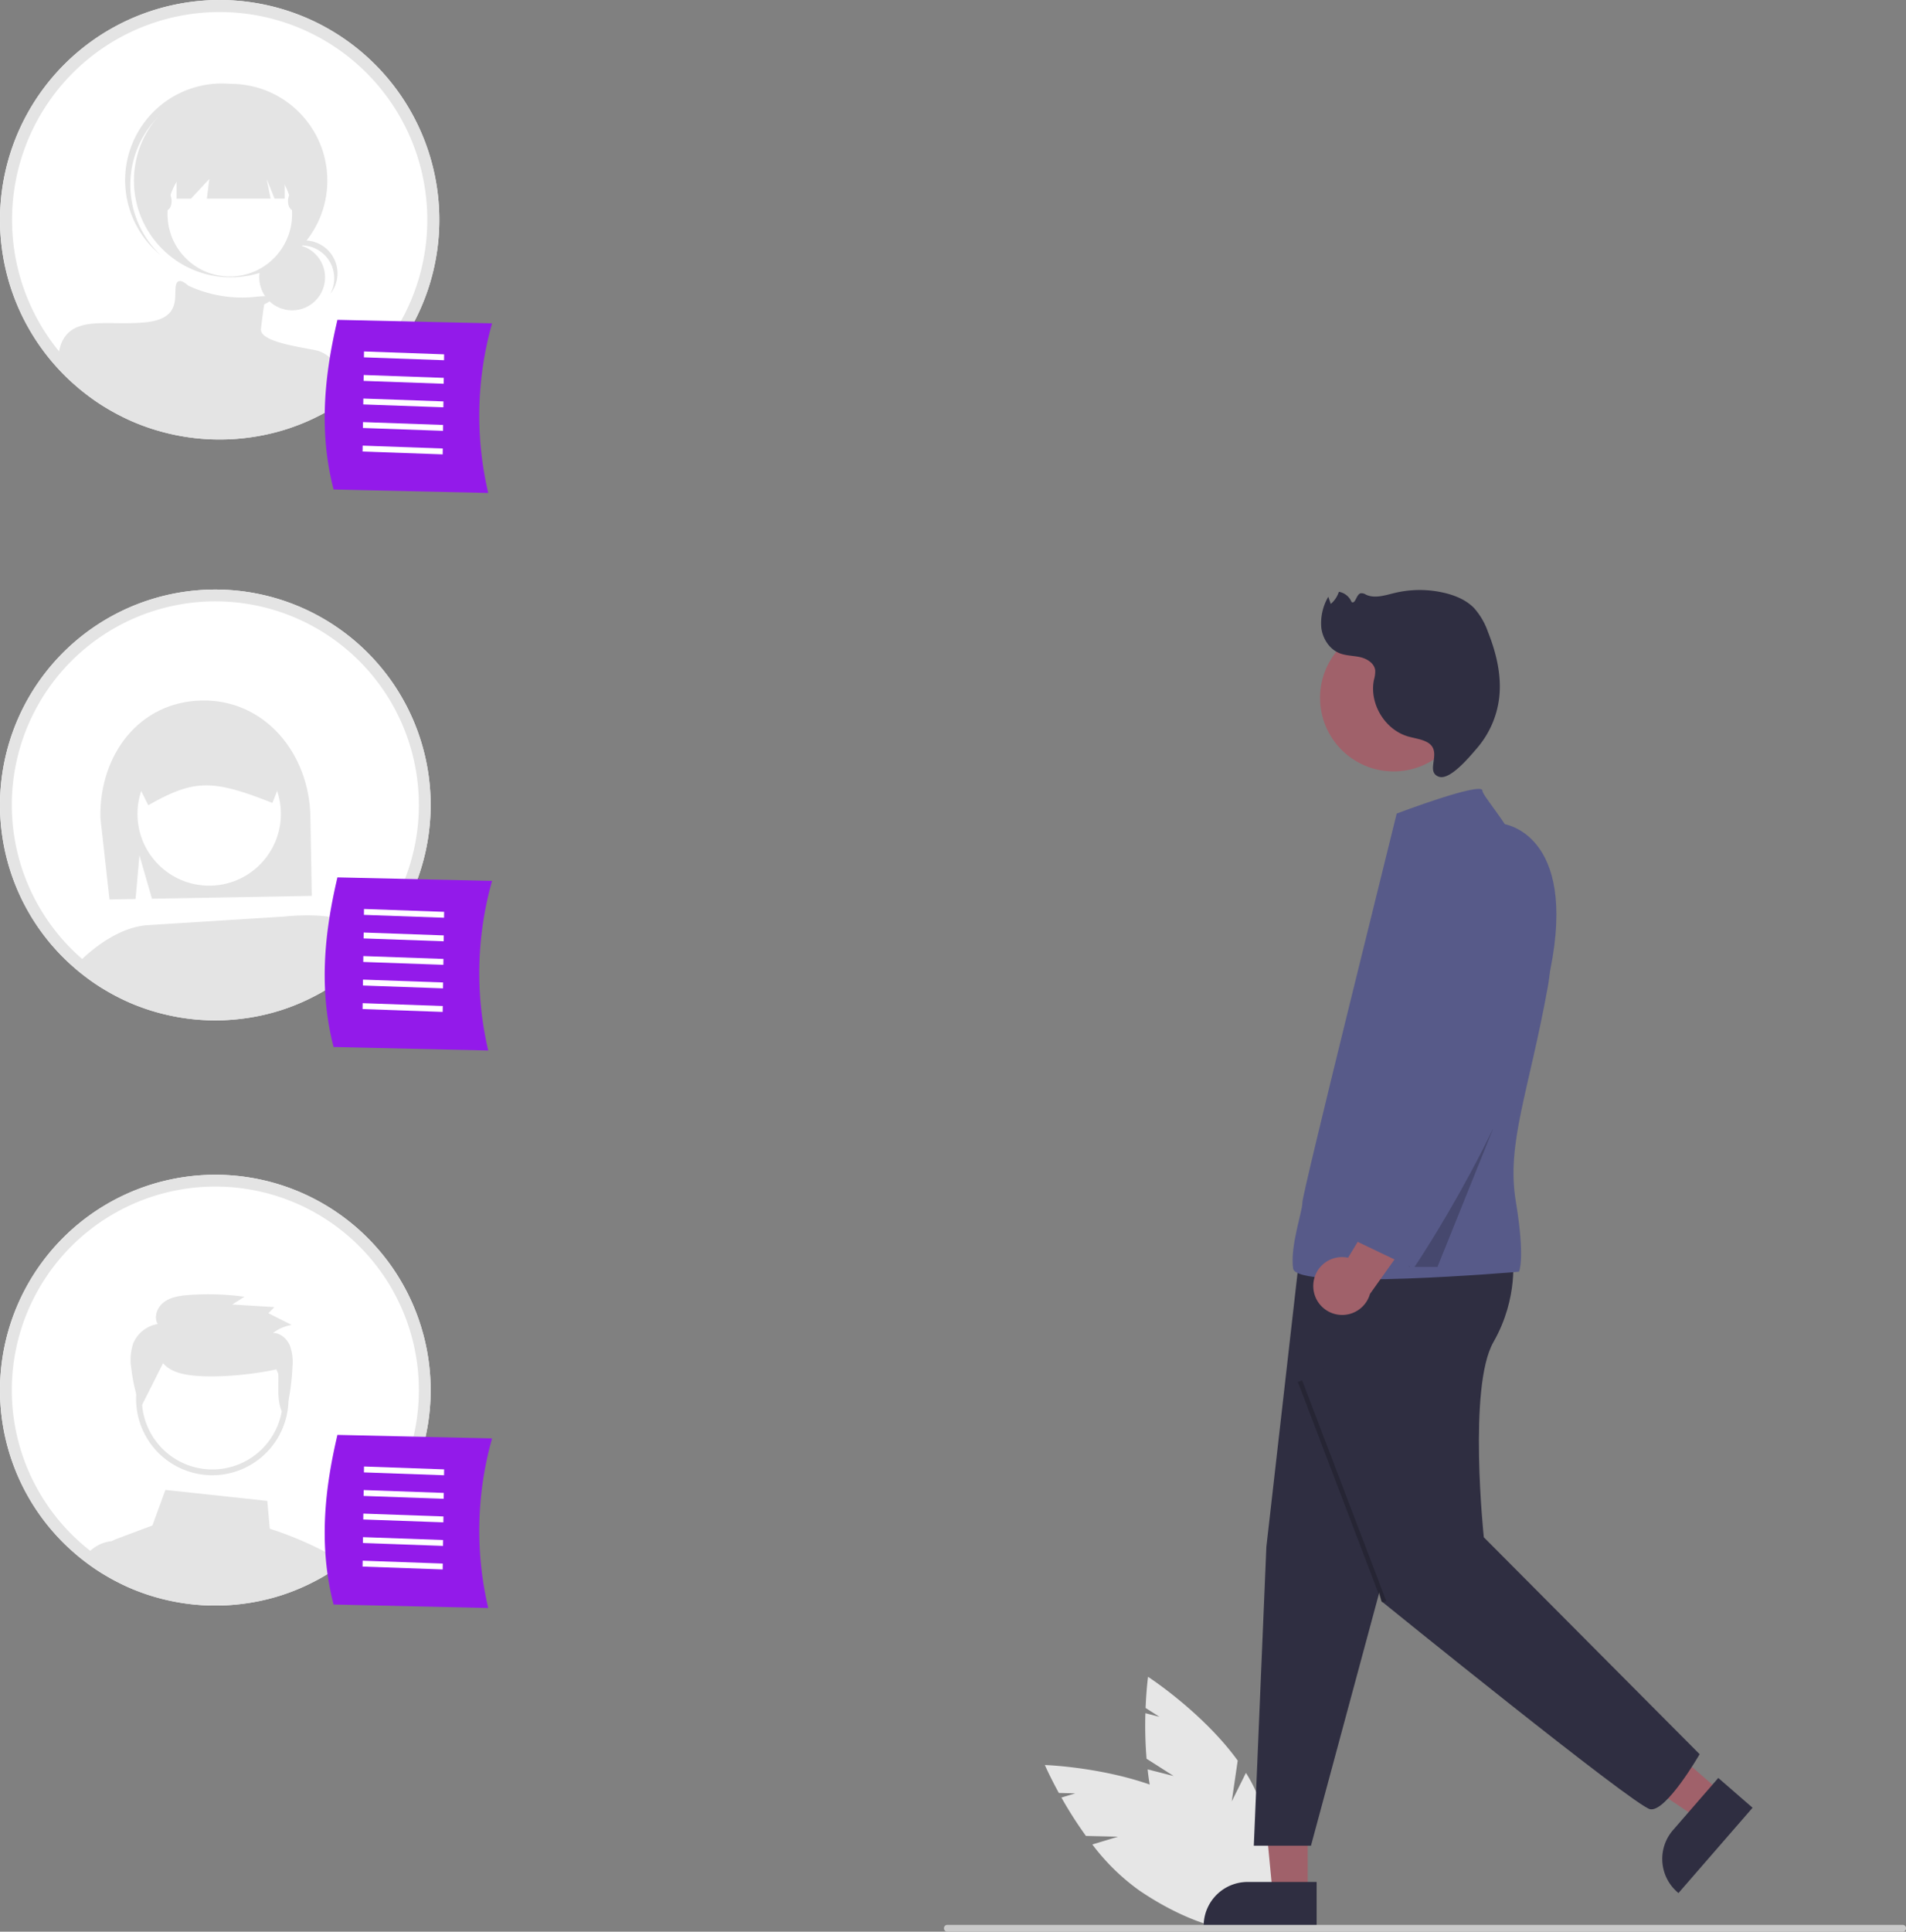 <svg xmlns="http://www.w3.org/2000/svg" data-name="Layer 1" width="666.932" height="675.624" viewBox="0 0 666.932 675.624" xmlns:xlink="http://www.w3.org/1999/xlink"><rect x="0" y="0" width="666.932" height="675.624" fill="#808080" stroke="none"/><path d="M677.208,733.368,667.734,727.333a141.392,141.392,0,0,1-.407-15.931l4.914,1.256-4.851-3.09c.268-6.569.861-10.902.861-10.902s19.155,12.442,31.371,29.307l-2.083,14.263,4.968-9.975a57.199,57.199,0,0,1,3.418,6.324c10.065,21.989,11.043,43.102,2.184,47.157s-24.2-10.483-34.265-32.472a75.308,75.308,0,0,1-5.735-22.225Z" transform="translate(-266.534 -112.188)" fill="#e6e6e6"/><path d="M657.748,754.593l-11.23-.269a141.392,141.392,0,0,1-8.584-13.427l4.856-1.465-5.75-.138c-3.166-5.762-4.898-9.778-4.898-9.778s22.829.75,42.004,8.872l5.589,13.287-.903-11.107a57.202,57.202,0,0,1,6.195,3.647c19.982,13.621,31.733,31.189,26.245,39.239s-26.135,3.535-46.117-10.086a75.309,75.309,0,0,1-16.398-16.061Z" transform="translate(-266.534 -112.188)" fill="#e6e6e6"/><polygon points="457.583 662.235 445.323 662.234 440.724 614.548 457.585 614.947 457.583 662.235" fill="#a0616a"/><path d="M727.243,786.307l-39.531-.001v-.5a15.387,15.387,0,0,1,15.386-15.386h.001l24.144.001Z" transform="translate(-266.534 -112.188)" fill="#2f2e41"/><polygon points="602.22 626.845 594.179 636.099 554.657 609.488 566.525 595.829 602.22 626.845" fill="#a0616a"/><path d="M879.776,744.467,853.848,774.307l-.377-.328a15.387,15.387,0,0,1-1.523-21.706l.001-.001,15.836-18.225Z" transform="translate(-266.534 -112.188)" fill="#2f2e41"/><path d="M932.275,787.812h-334.294a1.191,1.191,0,0,1,0-2.381h334.294a1.191,1.191,0,1,1,0,2.381Z" transform="translate(-266.534 -112.188)" fill="#cacaca"/><path d="M751.053,662.174,725.258,757.736h-20l4.393-104.514,11.595-101.826,42.116-2.238Z" transform="translate(-266.534 -112.188)" fill="#2f2e41"/><path d="M795.811,551.396s2.238,14.547-6.714,30.212-3.357,68.257-3.357,68.257l75.517,75.871s-11.736,20.36-17.331,19.241-93.993-72.733-93.993-72.733l-28.688-116.373Z" transform="translate(-266.534 -112.188)" fill="#2f2e41"/><circle cx="487.638" cy="244.08" r="25.736" fill="#a0616a"/><path d="M755.258,396.736s30-11.357,30-8,29.576,31.741,22.862,68.667-14.547,54.829-11.19,74.971,1.119,24.617,1.119,24.617-77.922,6.714-79.041-1.119,3.25-19.779,3.25-23.136S753.177,405.375,755.258,396.736Z" transform="translate(-266.534 -112.188)" fill="#575a89"/><polygon points="522.527 394.596 492.911 443.125 502.981 443.125 522.527 394.596" opacity="0.2" style="isolation:isolate"/><path d="M765.82,371.733c-2.083-1.102-4.504-1.329-6.759-2.013-8.068-2.45-13.473-11.57-11.748-19.824a10.115,10.115,0,0,0,.424-3.267c-.302-2.444-2.803-4.022-5.201-4.582s-4.95-.479-7.243-1.379c-3.54-1.391-5.891-5.028-6.4-8.797a18.171,18.171,0,0,1,2.427-10.952l.866,2.493a9.247,9.247,0,0,0,2.831-4.234,5.832,5.832,0,0,1,4.443,3.573c1.391.82,1.591-2.548,3.127-3.044a2.759,2.759,0,0,1,1.917.473c3.095,1.444,6.691.209,10.012-.591a37.688,37.688,0,0,1,17.495-.021c3.822.912,7.605,2.499,10.34,5.32a24.808,24.808,0,0,1,4.837,8.311c2.933,7.382,4.871,15.369,3.903,23.254a32.914,32.914,0,0,1-7.757,17.439c-2.215,2.552-9.44,11.454-13.402,9.936C764.953,381.922,771.686,374.835,765.82,371.733Z" transform="translate(-266.534 -112.188)" fill="#2f2e41"/><rect x="735.344" y="592.546" width="1.592" height="82.629" transform="translate(-444.088 191.757) rotate(-20.877)" opacity="0.2" style="isolation:isolate"/><path d="M413.031,573.646a75.342,75.342,0,1,0-130.197,71.57c.676.852,1.379,1.704,2.097,2.529.054.054.094.108.149.162a73.077,73.077,0,0,0,5.612,5.788c.514.473,1.055.96,1.596,1.42,1.028.92,2.083,1.799,3.178,2.637.433.338.852.676,1.298,1.001,1.731,1.312,3.53,2.529,5.383,3.692l.081.041c.527.325,1.068.649,1.609.96.973.582,1.974,1.136,2.975,1.663l.636.325c1.461.757,2.949,1.474,4.477,2.137.311.135.649.271.96.406.027.014.04.014.067.027.717.298,1.434.582,2.164.852a71.079,71.079,0,0,0,7.33,2.353,75.378,75.378,0,0,0,19.434,2.543c2.394,0,4.761-.108,7.1-.338a75.078,75.078,0,0,0,15.742-3.178c.013,0,.027-.014.04-.014a73.888,73.888,0,0,0,9.454-3.746c.013-.014.04-.014.054-.027.689-.325,1.352-.676,2.029-1.014.108-.054.216-.108.324-.162.541-.284,1.082-.568,1.623-.865,1.352-.744,2.678-1.528,3.989-2.367.365-.216.717-.446,1.082-.69.514-.338,1.028-.69,1.528-1.055.662-.46,1.325-.933,1.974-1.42.203-.149.419-.297.622-.46a75.315,75.315,0,0,0,25.588-84.769Z" transform="translate(-266.534 -112.188)" fill="#fff"/><path d="M380.925,655.278a125.278,125.278,0,0,0-19.989-8.412l-.879-9.724-35.649-3.841L319.877,645.73,307.083,650.531a6.227,6.227,0,0,0-1.298.676h-.014a6.339,6.339,0,0,0-2.705,4.22,6.481,6.481,0,0,0,.095,2.543l.676,2.772c.973.582,1.974,1.136,2.975,1.663l.636.325c1.461.757,2.949,1.474,4.477,2.137.311.135.649.271.96.406.027.014.04.014.067.027.717.298,1.434.582,2.164.852a71.079,71.079,0,0,0,7.33,2.353,75.378,75.378,0,0,0,19.434,2.543c2.394,0,4.761-.108,7.1-.338a75.078,75.078,0,0,0,15.742-3.178c.013,0,.027-.014.04-.014a73.887,73.887,0,0,0,9.454-3.746c.013-.014.04-.014.054-.027.689-.325,1.352-.676,2.029-1.014.108-.054.216-.108.324-.162.541-.284,1.082-.568,1.623-.865,1.352-.744,2.678-1.528,3.989-2.367.365-.216.717-.446,1.082-.69.514-.338,1.028-.69,1.528-1.055C383.589,656.779,382.277,656.008,380.925,655.278Z" transform="translate(-266.534 -112.188)" fill="#e4e4e4"/><path d="M314.02,661.269l-2.231-10.075h-5.829a1.395,1.395,0,0,0-.176.014h-.014a12.632,12.632,0,0,0-5.869,2.029,13,13,0,0,0-3.137,2.813c1.731,1.312,3.53,2.529,5.383,3.692l.081.041c.527.325,1.068.649,1.609.96.973.582,1.974,1.136,2.975,1.663l.636.325c1.461.757,2.949,1.474,4.477,2.137.311.135.649.271.96.406.027.014.04.014.067.027.717.298,1.434.582,2.164.852Z" transform="translate(-266.534 -112.188)" fill="#e4e4e4"/><circle cx="74.299" cy="489.291" r="25.675" fill="#fff"/><path d="M340.796,628.166a26.68,26.68,0,1,1,12.832-50.094h0A26.692,26.692,0,0,1,340.796,628.166Zm.079-51.358a24.668,24.668,0,1,0,11.794,3.02A24.697,24.697,0,0,0,340.875,576.808Z" transform="translate(-266.534 -112.188)" fill="#e4e4e4"/><path d="M323.595,588.973c2.658,3.145,7.156,4.033,11.305,4.397,8.426.739,20.68-.46,28.914-2.361.588,5.697-1.015,11.839,2.341,16.525a76.714,76.714,0,0,0,2.726-17.391,16.646,16.646,0,0,0-.963-7.448c-1.025-2.316-3.261-4.282-5.836-4.302a14.626,14.626,0,0,1,6.524-2.789l-8.152-4.097,2.094-2.149-14.759-.903,4.275-2.716a92.696,92.696,0,0,0-19.42-.613c-3.008.222-6.152.645-8.589,2.388s-3.845,5.206-2.332,7.765a11.274,11.274,0,0,0-8.592,6.817,18.201,18.201,0,0,0-.652,8.748,62.013,62.013,0,0,0,3.252,13.756Z" transform="translate(-266.534 -112.188)" fill="#e4e4e4"/><path d="M413.031,573.646a75.342,75.342,0,1,0-130.197,71.57c.676.852,1.379,1.704,2.097,2.529.054.054.094.108.149.162a73.077,73.077,0,0,0,5.612,5.788c.514.473,1.055.96,1.596,1.42,1.028.92,2.083,1.799,3.178,2.637.433.338.852.676,1.298,1.001,1.731,1.312,3.53,2.529,5.383,3.692l.081.041c.527.325,1.068.649,1.609.96.973.582,1.974,1.136,2.975,1.663l.636.325c1.461.757,2.949,1.474,4.477,2.137.311.135.649.271.96.406.027.014.04.014.067.027.717.298,1.434.582,2.164.852a71.079,71.079,0,0,0,7.33,2.353,75.378,75.378,0,0,0,19.434,2.543c2.394,0,4.761-.108,7.1-.338a75.078,75.078,0,0,0,15.742-3.178c.013,0,.027-.014.04-.014a73.888,73.888,0,0,0,9.454-3.746c.013-.014.04-.014.054-.027.689-.325,1.352-.676,2.029-1.014.108-.054.216-.108.324-.162.541-.284,1.082-.568,1.623-.865,1.352-.744,2.678-1.528,3.989-2.367.365-.216.717-.446,1.082-.69.514-.338,1.028-.69,1.528-1.055.662-.46,1.325-.933,1.974-1.42.203-.149.419-.297.622-.46a75.315,75.315,0,0,0,25.588-84.769Zm-28.076,81.483c-.446.352-.906.69-1.366,1.001-.446.338-.892.663-1.352.96-.392.284-.785.555-1.19.811-.04.027-.081.054-.122.081-.298.203-.595.392-.893.582q-1.684,1.055-3.408,2.029c-.122.068-.244.135-.365.203-.514.284-1.028.555-1.541.825-.068.041-.149.068-.217.108l-.081.041c-.649.338-1.312.663-1.974.974a66.337,66.337,0,0,1-7.885,3.192c-.352.122-.703.243-1.055.352a70.939,70.939,0,0,1-14.904,3.029c-2.218.203-4.463.311-6.722.311a70.257,70.257,0,0,1-18.379-2.407,66.784,66.784,0,0,1-9.02-3.056c-.149-.068-.312-.122-.46-.189-.162-.068-.311-.122-.46-.189-.162-.068-.311-.135-.473-.216-1.271-.555-2.529-1.163-3.759-1.799l-.595-.311c-1.502-.784-2.976-1.623-4.409-2.516-.419-.257-.852-.527-1.258-.811-.108-.068-.203-.135-.311-.203-.96-.636-1.92-1.298-2.853-1.988-.635-.473-1.271-.947-1.893-1.434-1.041-.784-2.042-1.623-3.016-2.488-.514-.433-1.014-.906-1.501-1.352a68.714,68.714,0,0,1-5.437-5.626c-.568-.649-1.123-1.298-1.65-1.975a5.154,5.154,0,0,1-.338-.419,71.217,71.217,0,1,1,98.889,12.483Z" transform="translate(-266.534 -112.188)" fill="#e4e4e4"/><path d="M413.031,368.966a75.342,75.342,0,1,0-130.197,71.57c.676.852,1.379,1.704,2.097,2.529.054.054.094.108.149.162a73.077,73.077,0,0,0,5.612,5.788c.514.473,1.055.96,1.596,1.42,1.028.92,2.083,1.799,3.178,2.637.433.338.852.676,1.298,1.001,1.731,1.312,3.53,2.529,5.383,3.692l.081.041c.527.325,1.068.649,1.609.96.973.582,1.974,1.136,2.975,1.663l.636.325c1.461.757,2.949,1.474,4.477,2.137.311.135.649.271.96.406.027.014.04.014.067.027.717.298,1.434.582,2.164.852a71.079,71.079,0,0,0,7.33,2.353,75.378,75.378,0,0,0,19.434,2.543c2.394,0,4.761-.108,7.1-.338a75.078,75.078,0,0,0,15.742-3.178c.013,0,.027-.014.04-.014a73.888,73.888,0,0,0,9.454-3.746c.013-.014.04-.014.054-.027.689-.325,1.352-.676,2.029-1.014.108-.054.216-.108.324-.162.541-.284,1.082-.568,1.623-.865,1.352-.744,2.678-1.528,3.989-2.367.365-.216.717-.446,1.082-.69.514-.338,1.028-.69,1.528-1.055.662-.46,1.325-.933,1.974-1.42.203-.149.419-.297.622-.46a75.315,75.315,0,0,0,25.588-84.769Z" transform="translate(-266.534 -112.188)" fill="#fff"/><path d="M315.332,411.358l4.376,15.158,55.92-.987-.49-27.774c-.388-21.984-15.925-40.945-37.908-40.557s-35.962,18.973-35.574,40.957l3.194,28.622,9.117-.161Z" transform="translate(-266.534 -112.188)" fill="#e4e4e4"/><circle cx="73.195" cy="284.68" r="25.09" fill="#fff"/><path d="M389.67,435.995l-.569,10.553a67.18,67.18,0,0,1-93.112,3.607c-.58-.51-1.148-1.044-1.705-1.589,3.479-3.456,13.082-11.991,23.739-12.78l48.058-3.027S384.289,430.625,389.67,435.995Z" transform="translate(-266.534 -112.188)" fill="#e4e4e4"/><path d="M367.195,379.251a9.731,9.731,0,0,0-1.728-5.369c-.116-.162-.232-.313-.348-.464a9.777,9.777,0,0,0-7.84-3.746l-18.033.325-18.022.313a9.764,9.764,0,0,0-9.568,9.915l4.291,8.64,2.47,4.964.406-.232c15.598-8.767,21.976-8.883,42.619-.731l.417.162,1.635-4.187,3.711-9.498Z" transform="translate(-266.534 -112.188)" fill="#e4e4e4"/><path d="M395.363,443.094c-1.45,1.855-2.758,1.822-4.394,3.515-4.128,4.303-10.716,7.987-15.865,11.06L373.979,437.514l15.691-1.519S393.183,437.864,395.363,443.094Z" transform="translate(-266.534 -112.188)" fill="#e4e4e4"/><path d="M413.031,368.966a75.342,75.342,0,1,0-130.197,71.57c.676.852,1.379,1.704,2.097,2.529.054.054.094.108.149.162a73.077,73.077,0,0,0,5.612,5.788c.514.473,1.055.96,1.596,1.42,1.028.92,2.083,1.799,3.178,2.637.433.338.852.676,1.298,1.001,1.731,1.312,3.53,2.529,5.383,3.692l.081.041c.527.325,1.068.649,1.609.96.973.582,1.974,1.136,2.975,1.663l.636.325c1.461.757,2.949,1.474,4.477,2.137.311.135.649.271.96.406.027.014.04.014.067.027.717.298,1.434.582,2.164.852a71.079,71.079,0,0,0,7.33,2.353,75.378,75.378,0,0,0,19.434,2.543c2.394,0,4.761-.108,7.1-.338a75.078,75.078,0,0,0,15.742-3.178c.013,0,.027-.014.04-.014a73.888,73.888,0,0,0,9.454-3.746c.013-.014.04-.014.054-.027.689-.325,1.352-.676,2.029-1.014.108-.054.216-.108.324-.162.541-.284,1.082-.568,1.623-.865,1.352-.744,2.678-1.528,3.989-2.367.365-.216.717-.446,1.082-.69.514-.338,1.028-.69,1.528-1.055.662-.46,1.325-.933,1.974-1.42.203-.149.419-.297.622-.46a75.315,75.315,0,0,0,25.588-84.769Zm-28.076,81.483c-.446.352-.906.69-1.366,1.001-.446.338-.892.663-1.352.96-.392.284-.785.555-1.19.811-.04.027-.081.054-.122.081-.298.203-.595.392-.893.582q-1.684,1.055-3.408,2.029c-.122.068-.244.135-.365.203-.514.284-1.028.555-1.541.825-.068.041-.149.068-.217.108l-.081.041c-.649.338-1.312.663-1.974.974a66.337,66.337,0,0,1-7.885,3.192c-.352.122-.703.243-1.055.352a70.939,70.939,0,0,1-14.904,3.029c-2.218.203-4.463.311-6.722.311a70.257,70.257,0,0,1-18.379-2.407,66.784,66.784,0,0,1-9.02-3.056c-.149-.068-.312-.122-.46-.189-.162-.068-.311-.122-.46-.189-.162-.068-.311-.135-.473-.216-1.271-.555-2.529-1.163-3.759-1.799l-.595-.311c-1.502-.784-2.976-1.623-4.409-2.516-.419-.257-.852-.527-1.258-.811-.108-.068-.203-.135-.311-.203-.96-.636-1.92-1.298-2.853-1.988-.635-.473-1.271-.947-1.893-1.434-1.041-.784-2.042-1.623-3.016-2.488-.514-.433-1.014-.906-1.501-1.352a68.715,68.715,0,0,1-5.437-5.626c-.568-.649-1.123-1.298-1.65-1.975a5.155,5.155,0,0,1-.338-.419,71.217,71.217,0,1,1,98.889,12.483Z" transform="translate(-266.534 -112.188)" fill="#e4e4e4"/><path d="M415.982,163.786a76.859,76.859,0,1,0-132.819,73.011c.69.869,1.407,1.738,2.138,2.58.055.055.096.11.152.166a74.69,74.69,0,0,0,5.726,5.905c.524.483,1.076.979,1.628,1.449,1.049.938,2.125,1.835,3.242,2.69a75.571,75.571,0,0,0,6.815,4.787l.083.041c1.531.952,3.09,1.835,4.677,2.677l.648.331c1.49.773,3.008,1.504,4.567,2.18.317.138.662.276.98.414.028.014.042.014.069.028a74.66,74.66,0,0,0,9.685,3.27,76.891,76.891,0,0,0,19.825,2.594c2.442,0,4.856-.11,7.243-.345a76.582,76.582,0,0,0,16.059-3.242c.014,0,.028-.014.041-.014a75.338,75.338,0,0,0,9.644-3.822c.013-.014.042-.014.055-.028.703-.331,1.38-.69,2.069-1.035l.331-.166c.552-.29,1.103-.58,1.655-.883,1.38-.759,2.732-1.559,4.07-2.414.373-.221.731-.455,1.103-.704,1.214-.8,2.414-1.656,3.573-2.525.207-.152.428-.303.635-.469a76.836,76.836,0,0,0,26.103-86.477Z" transform="translate(-266.534 -112.188)" fill="#fff"/><circle id="bf91a0f9-b34c-4dd5-a205-d34f0555e32d" data-name="Ellipse 188" cx="102.227" cy="97.024" r="11.519" fill="#e4e4e4"/><path id="a8dca41c-33b1-460f-bf5d-f4e2657dd513-296" data-name="Path 969" d="M371.97,198.011a11.52,11.52,0,0,1,10.14,16.986,11.516,11.516,0,1,0-19.133-12.654,11.491,11.491,0,0,1,8.994-4.332Z" transform="translate(-266.534 -112.188)" fill="#e4e4e4"/><circle id="ee3a206a-c546-4577-b9a7-054ec3fd2c40" data-name="Ellipse 189" cx="80.702" cy="63.162" r="33.837" fill="#e4e4e4"/><path id="fdfc7426-35cb-40c9-aba8-b1c391ef3d9b-297" data-name="Path 970" d="M320.679,154.356a33.832,33.832,0,0,1,46.894-3.548c-.276-.263-.552-.528-.837-.784a33.837,33.837,0,0,0-45.156,50.406q.096.086.193.172c.287.255.582.497.876.741a33.832,33.832,0,0,1-1.969-46.987Z" transform="translate(-266.534 -112.188)" fill="#e4e4e4"/><circle id="a62bd645-2725-442b-8d00-c1bfcb60d6c9" data-name="Ellipse 190" cx="80.415" cy="74.919" r="21.793" fill="#fff"/><path d="M385.947,243.889v7.312c-1.339.855-2.691,1.656-4.07,2.414-.552.303-1.103.593-1.655.883l-.331.166c-.69.345-1.366.704-2.069,1.035-.013.014-.042.014-.055.028a75.336,75.336,0,0,1-9.644,3.822c-.013,0-.027.014-.041.014a76.582,76.582,0,0,1-16.059,3.242c-2.387.235-4.801.345-7.243.345a76.891,76.891,0,0,1-19.825-2.594,74.661,74.661,0,0,1-9.685-3.27c-.028-.014-.042-.014-.069-.028-.317-.138-.662-.276-.979-.414-1.559-.676-3.077-1.407-4.567-2.18l-.648-.331c-1.587-.842-3.146-1.725-4.677-2.677l-.083-.041a75.573,75.573,0,0,1-6.815-4.787c-1.118-.855-2.193-1.752-3.242-2.69-.552-.469-1.103-.966-1.628-1.449a74.69,74.69,0,0,1-5.726-5.905,27.912,27.912,0,0,1,1.049-4.236l.013-.014a6.191,6.191,0,0,1,.29-.69,5.501,5.501,0,0,1,.262-.579c2.47-4.622,6.94-5.767,12.486-6.015,3.132-.138,6.594.014,10.251-.028,1.931-.014,3.931-.083,5.932-.262,12.624-1.145,10.334-8.595,10.899-12.61.566-3.891,4.07-.524,4.305-.303l.013.014a44.524,44.524,0,0,0,22.902,4.015c1.352-.166,2.704-.262,4.056-.303,3.56-.041,2.787.98,1.56,1.821a15.429,15.429,0,0,1-1.863,1.049s-.566,3.449-1.145,8.609c-.552,4.939,16.846,6.65,20.254,7.726h.013A12.442,12.442,0,0,1,385.947,243.889Z" transform="translate(-266.534 -112.188)" fill="#e4e4e4"/><path id="afe1b400-7bb3-471b-bfb6-771e67eb46b9-298" data-name="Path 975" d="M328.31,159.866v21.798h5.047l6.422-6.882-.86,6.882H361.228l-1.38-6.882,2.759,6.882h3.557V159.866Z" transform="translate(-266.534 -112.188)" fill="#e4e4e4"/><ellipse id="f3d4acd6-e9dd-4f82-a51e-6d6f5add322c" data-name="Ellipse 191" cx="58.335" cy="70.332" rx="1.72" ry="3.154" fill="#e4e4e4"/><ellipse id="a3160813-753f-4b2a-bfa5-8e9f95e585bb" data-name="Ellipse 192" cx="102.496" cy="70.332" rx="1.72" ry="3.154" fill="#e4e4e4"/><path d="M415.982,163.786a76.859,76.859,0,1,0-132.819,73.011c.69.869,1.407,1.738,2.138,2.58.055.055.096.11.152.166a74.69,74.69,0,0,0,5.726,5.905c.524.483,1.076.979,1.628,1.449,1.049.938,2.125,1.835,3.242,2.69a75.571,75.571,0,0,0,6.815,4.787l.083.041c1.531.952,3.09,1.835,4.677,2.677l.648.331c1.49.773,3.008,1.504,4.567,2.18.317.138.662.276.98.414.028.014.042.014.069.028a74.66,74.66,0,0,0,9.685,3.27,76.891,76.891,0,0,0,19.825,2.594c2.442,0,4.856-.11,7.243-.345a76.582,76.582,0,0,0,16.059-3.242c.014,0,.028-.014.041-.014a75.338,75.338,0,0,0,9.644-3.822c.013-.014.042-.014.055-.028.703-.331,1.38-.69,2.069-1.035l.331-.166c.552-.29,1.103-.58,1.655-.883,1.38-.759,2.732-1.559,4.07-2.414.373-.221.731-.455,1.103-.704,1.214-.8,2.414-1.656,3.573-2.525.207-.152.428-.303.635-.469a76.836,76.836,0,0,0,26.103-86.477Zm-28.642,83.124c-.455.359-.924.704-1.393,1.021-.455.345-.911.676-1.38.98-.4.29-.8.566-1.215.828-.345.235-.69.455-1.035.676q-1.717,1.076-3.476,2.069c-.125.069-.249.138-.373.207-.524.29-1.048.566-1.572.842-.069.041-.152.069-.221.11l-.083.041c-.662.345-1.338.676-2.014.993a67.641,67.641,0,0,1-8.043,3.256c-.358.124-.717.248-1.076.359a72.372,72.372,0,0,1-15.204,3.09c-2.263.207-4.553.317-6.857.317a71.675,71.675,0,0,1-18.749-2.456,68.142,68.142,0,0,1-9.202-3.118c-.317-.124-.635-.262-.938-.386-.165-.069-.317-.138-.483-.221-1.297-.566-2.579-1.186-3.835-1.835l-.607-.317c-1.531-.8-3.035-1.656-4.498-2.566-.538-.331-1.076-.676-1.6-1.035-1.656-1.09-3.27-2.263-4.843-3.491-1.062-.8-2.083-1.656-3.077-2.539-.524-.441-1.035-.924-1.531-1.38a70.198,70.198,0,0,1-5.546-5.739c-.579-.662-1.145-1.324-1.683-2.014a5.242,5.242,0,0,1-.345-.428,72.651,72.651,0,1,1,100.88,12.734Z" transform="translate(-266.534 -112.188)" fill="#e4e4e4"/><path d="M437.371,284.609l-54.109-1.225c-5.412-20.966-2.976-40.929,1.343-59.324l54.109,1.225A118.472,118.472,0,0,0,437.371,284.609Z" transform="translate(-266.534 -112.188)" fill="#931aea"/><polygon points="127.341 124.983 127.371 122.924 155.403 123.926 155.374 125.985 127.341 124.983" fill="#fff"/><polygon points="127.223 133.218 127.253 131.159 155.285 132.162 155.255 134.221 127.223 133.218" fill="#fff"/><polygon points="127.105 141.454 127.135 139.395 155.167 140.397 155.137 142.456 127.105 141.454" fill="#fff"/><polygon points="126.987 149.69 127.016 147.631 155.049 148.633 155.019 150.692 126.987 149.69" fill="#fff"/><polygon points="126.869 157.925 126.898 155.866 154.931 156.869 154.901 158.927 126.869 157.925" fill="#fff"/><path d="M437.371,479.609l-54.109-1.225c-5.412-20.966-2.976-40.929,1.343-59.324l54.109,1.225A118.472,118.472,0,0,0,437.371,479.609Z" transform="translate(-266.534 -112.188)" fill="#931aea"/><polygon points="127.341 319.983 127.371 317.924 155.403 318.926 155.374 320.985 127.341 319.983" fill="#fff"/><polygon points="127.223 328.218 127.253 326.159 155.285 327.162 155.255 329.221 127.223 328.218" fill="#fff"/><polygon points="127.105 336.454 127.135 334.395 155.167 335.397 155.137 337.456 127.105 336.454" fill="#fff"/><polygon points="126.987 344.69 127.016 342.631 155.049 343.633 155.019 345.692 126.987 344.69" fill="#fff"/><polygon points="126.869 352.925 126.898 350.866 154.931 351.869 154.901 353.927 126.869 352.925" fill="#fff"/><path d="M437.371,674.609l-54.109-1.225c-5.412-20.966-2.976-40.929,1.343-59.324l54.109,1.225A118.472,118.472,0,0,0,437.371,674.609Z" transform="translate(-266.534 -112.188)" fill="#931aea"/><polygon points="127.341 514.983 127.371 512.924 155.403 513.926 155.374 515.985 127.341 514.983" fill="#fff"/><polygon points="127.223 523.218 127.253 521.159 155.285 522.162 155.255 524.221 127.223 523.218" fill="#fff"/><polygon points="127.105 531.454 127.135 529.395 155.167 530.397 155.137 532.456 127.105 531.454" fill="#fff"/><polygon points="126.987 539.69 127.016 537.631 155.049 538.633 155.019 540.692 126.987 539.69" fill="#fff"/><polygon points="126.869 547.925 126.898 545.866 154.931 546.869 154.901 548.927 126.869 547.925" fill="#fff"/><path d="M726.075,561.579a10.056,10.056,0,0,1,12.159-9.483L756.768,521.544l7.952,16.781-18.82,26.44a10.11,10.11,0,0,1-19.825-3.186Z" transform="translate(-266.534 -112.188)" fill="#a0616a"/><path d="M792.454,400.336s26.29,3.01,16.502,51.299-47.833,104.237-47.833,104.237L735.387,543.564l33.569-66.019-7.833-41.402S756.647,396.979,792.454,400.336Z" transform="translate(-266.534 -112.188)" fill="#575a89"/></svg>